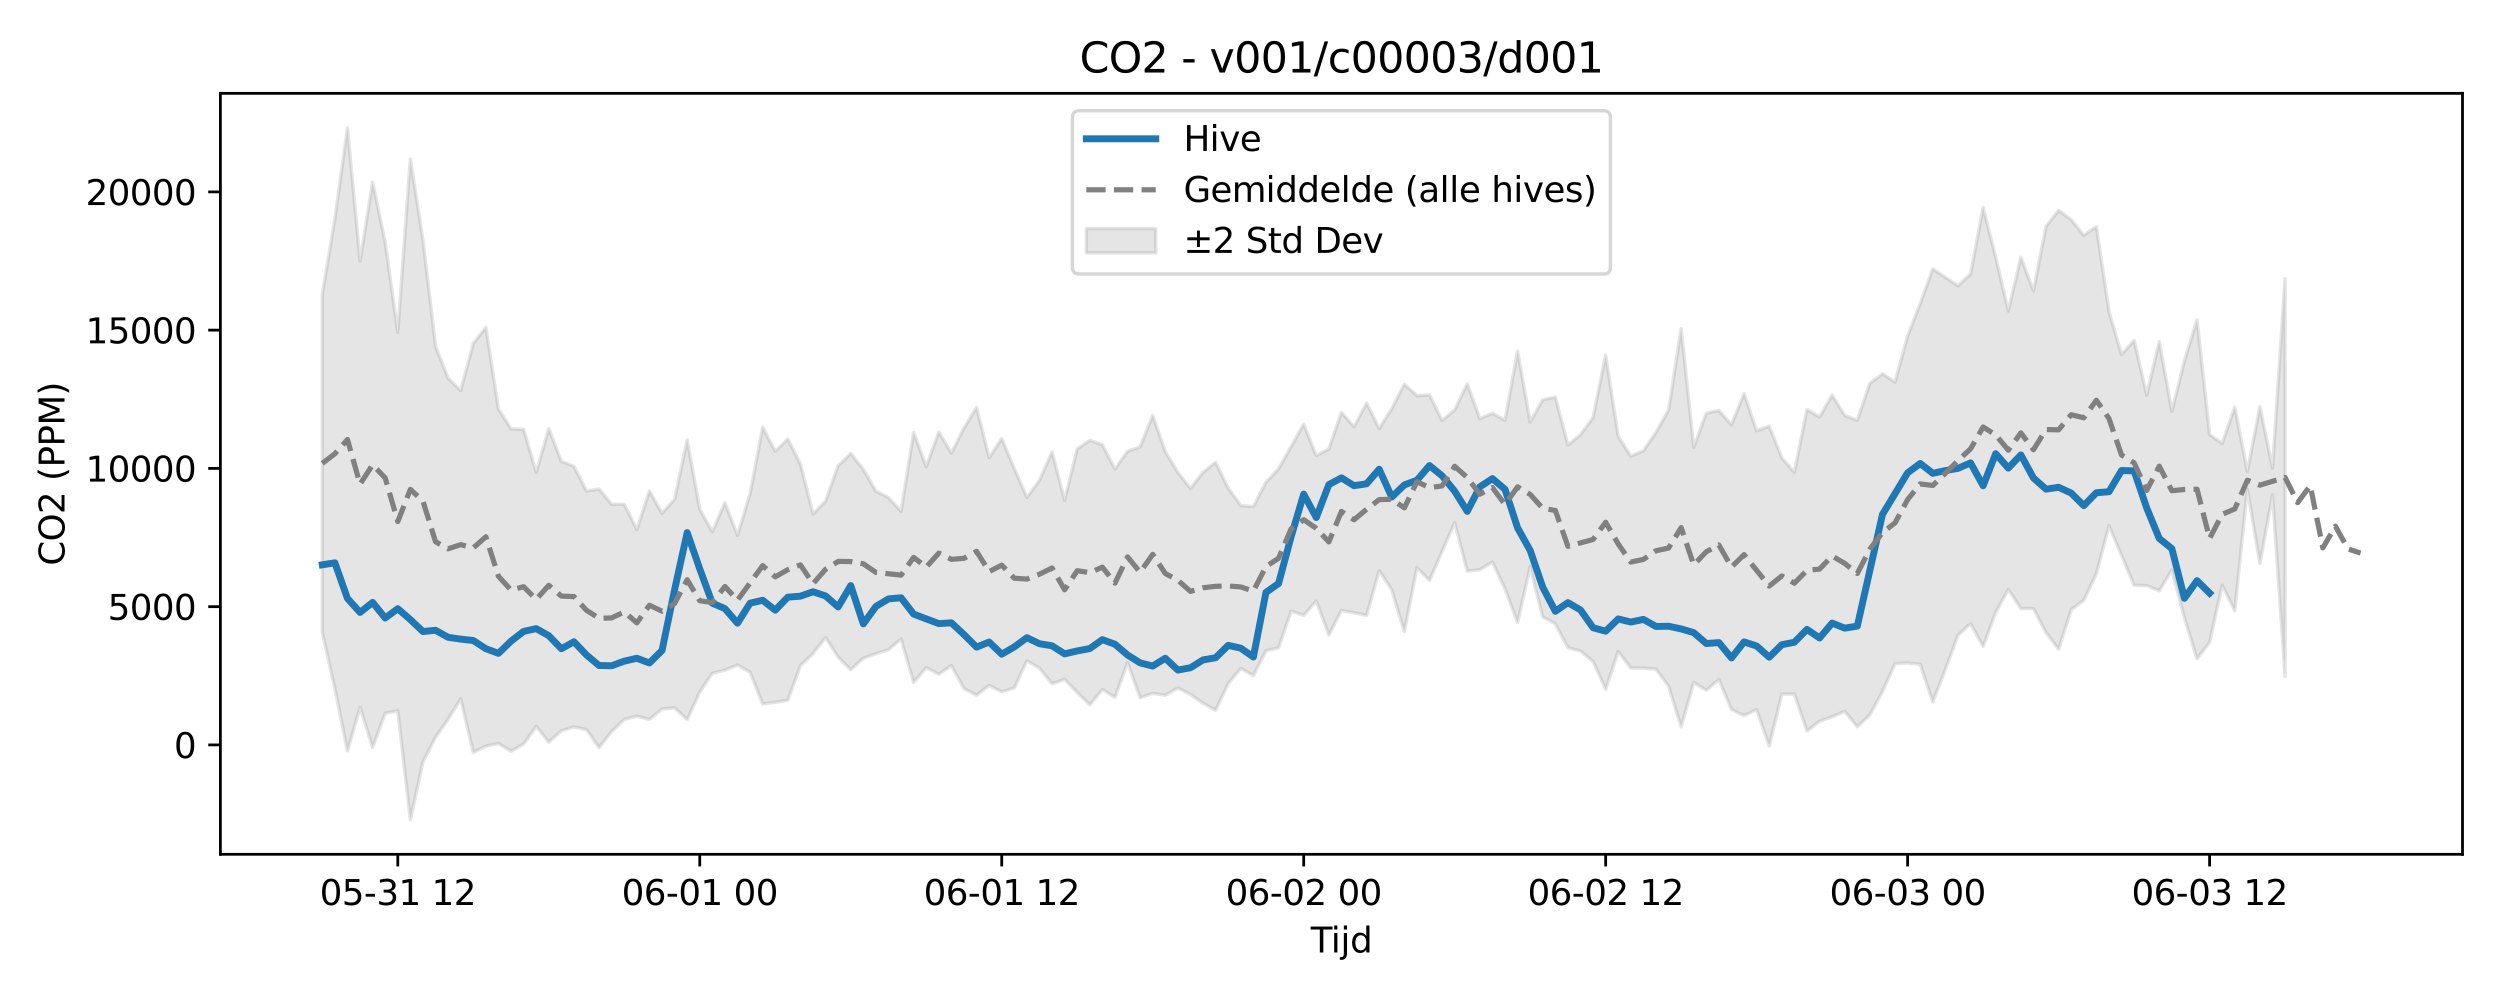 <?xml version="1.0" encoding="utf-8" standalone="no"?>
<!DOCTYPE svg PUBLIC "-//W3C//DTD SVG 1.1//EN"
  "http://www.w3.org/Graphics/SVG/1.1/DTD/svg11.dtd">
<svg xmlns:xlink="http://www.w3.org/1999/xlink" width="720pt" height="288pt" viewBox="0 0 720 288" xmlns="http://www.w3.org/2000/svg" version="1.1">
 <defs>
  <style type="text/css">*{stroke-linejoin: round; stroke-linecap: butt}</style>
 </defs>
 <g id="figure_1">
  <g id="patch_1">
   <path d="M 0 288 
L 720 288 
L 720 0 
L 0 0 
z
" style="fill: #ffffff"/>
  </g>
  <g id="axes_1">
   <g id="patch_2">
    <path d="M 63.47 246.04 
L 709.2 246.04 
L 709.2 26.88 
L 63.47 26.88 
z
" style="fill: #ffffff"/>
   </g>
   <g id="FillBetweenPolyCollection_1">
    <defs>
     <path id="mb7083ed2e9" d="M 92.821 -203.241 
L 92.821 -105.857 
L 96.445 -89.713 
L 100.069 -71.7 
L 103.692 -84.316 
L 107.316 -72.768 
L 110.939 -82.601 
L 114.563 -83.304 
L 118.187 -51.922 
L 121.81 -68.562 
L 125.434 -75.65 
L 129.058 -80.87 
L 132.681 -86.763 
L 136.305 -71.301 
L 139.928 -73.111 
L 143.552 -73.869 
L 147.176 -71.629 
L 150.799 -73.724 
L 154.423 -78.782 
L 158.047 -74.279 
L 161.67 -77.502 
L 165.294 -78.667 
L 168.917 -77.838 
L 172.541 -72.668 
L 176.165 -77.336 
L 179.788 -80.811 
L 183.412 -81.745 
L 187.036 -80.799 
L 190.659 -83.781 
L 194.283 -84.152 
L 197.906 -80.753 
L 201.53 -88.667 
L 205.154 -94.09 
L 208.777 -94.985 
L 212.401 -96.492 
L 216.025 -94.39 
L 219.648 -85.267 
L 223.272 -85.727 
L 226.895 -86.34 
L 230.519 -96.282 
L 234.143 -99.778 
L 237.766 -104.398 
L 241.39 -98.752 
L 245.014 -95.131 
L 248.637 -98.405 
L 252.261 -99.74 
L 255.884 -100.87 
L 259.508 -103.971 
L 263.132 -91.457 
L 266.755 -95.737 
L 270.379 -93.824 
L 274.003 -96.32 
L 277.626 -89.676 
L 281.25 -87.791 
L 284.873 -90.602 
L 288.497 -88.768 
L 292.121 -89.904 
L 295.744 -97.682 
L 299.368 -95.595 
L 302.992 -91.046 
L 306.615 -92.357 
L 310.239 -88.549 
L 313.862 -85.011 
L 317.486 -89.403 
L 321.11 -87.203 
L 324.733 -97.173 
L 328.357 -87.071 
L 331.981 -88.318 
L 335.604 -87.76 
L 339.228 -89.848 
L 342.851 -88.032 
L 346.475 -85.446 
L 350.099 -83.454 
L 353.722 -91.096 
L 357.346 -95.494 
L 360.97 -93.433 
L 364.593 -100.579 
L 368.217 -101.437 
L 371.84 -112.008 
L 375.464 -110.781 
L 379.088 -114.923 
L 382.711 -105.139 
L 386.335 -112.174 
L 389.959 -111.524 
L 393.582 -110.764 
L 397.206 -123.637 
L 400.83 -118.122 
L 404.453 -106.09 
L 408.077 -124.502 
L 411.7 -120.823 
L 415.324 -129.225 
L 418.948 -137.452 
L 422.571 -123.492 
L 426.195 -123.935 
L 429.819 -126.158 
L 433.442 -118.444 
L 437.066 -108.688 
L 440.689 -124.797 
L 444.313 -110.328 
L 447.937 -108.349 
L 451.56 -101.485 
L 455.184 -100.472 
L 458.808 -97.515 
L 462.431 -89.475 
L 466.055 -100.364 
L 469.678 -95.615 
L 473.302 -95.595 
L 476.926 -95.281 
L 480.549 -90.403 
L 484.173 -78.691 
L 487.797 -91.437 
L 491.42 -89.209 
L 495.044 -92.32 
L 498.667 -83.673 
L 502.291 -81.907 
L 505.915 -83.607 
L 509.538 -73.16 
L 513.162 -88.109 
L 516.786 -88.1 
L 520.409 -77.467 
L 524.033 -80.268 
L 527.656 -81.584 
L 531.28 -83.134 
L 534.904 -78.698 
L 538.527 -82.114 
L 542.151 -88.839 
L 545.775 -96.884 
L 549.398 -97.052 
L 553.022 -96.69 
L 556.645 -85.836 
L 560.269 -95.204 
L 563.893 -105.051 
L 567.516 -108.364 
L 571.14 -101.823 
L 574.764 -111.619 
L 578.387 -118.246 
L 582.011 -112.745 
L 585.634 -112.728 
L 589.258 -105.796 
L 592.882 -101.002 
L 596.505 -112.412 
L 600.129 -115.102 
L 603.753 -122.739 
L 607.376 -136.623 
L 611 -128.073 
L 614.623 -119.439 
L 618.247 -119.338 
L 621.871 -117.855 
L 625.494 -123.804 
L 629.118 -110.047 
L 632.742 -98.285 
L 636.365 -103.02 
L 639.989 -119.46 
L 643.612 -112.095 
L 647.236 -147.192 
L 650.86 -125.714 
L 654.483 -145.508 
L 658.107 -93.229 
L 658.107 -207.753 
L 658.107 -207.753 
L 654.483 -153.181 
L 650.86 -170.851 
L 647.236 -152.192 
L 643.612 -170.759 
L 639.989 -160.292 
L 636.365 -162.852 
L 632.742 -195.917 
L 629.118 -184.023 
L 625.494 -169.541 
L 621.871 -189.628 
L 618.247 -174.188 
L 614.623 -189.969 
L 611 -185.856 
L 607.376 -198.344 
L 603.753 -222.704 
L 600.129 -220.256 
L 596.505 -224.721 
L 592.882 -227.415 
L 589.258 -222.779 
L 585.634 -204.217 
L 582.011 -213.914 
L 578.387 -198.434 
L 574.764 -213.856 
L 571.14 -228.234 
L 567.516 -209.069 
L 563.893 -205.681 
L 560.269 -208.125 
L 556.645 -210.543 
L 553.022 -200.571 
L 549.398 -191.21 
L 545.775 -177.975 
L 542.151 -180.353 
L 538.527 -177.633 
L 534.904 -166.968 
L 531.28 -168.347 
L 527.656 -174.173 
L 524.033 -167.927 
L 520.409 -170.039 
L 516.786 -151.972 
L 513.162 -156.134 
L 509.538 -165.274 
L 505.915 -163.951 
L 502.291 -174.622 
L 498.667 -165.669 
L 495.044 -169.79 
L 491.42 -169.001 
L 487.797 -159.186 
L 484.173 -193.39 
L 480.549 -169.905 
L 476.926 -163.493 
L 473.302 -158.191 
L 469.678 -156.621 
L 466.055 -162.294 
L 462.431 -185.702 
L 458.808 -167.743 
L 455.184 -162.799 
L 451.56 -159.836 
L 447.937 -173.622 
L 444.313 -172.861 
L 440.689 -166.434 
L 437.066 -186.893 
L 433.442 -166.946 
L 429.819 -169.007 
L 426.195 -167.403 
L 422.571 -177.43 
L 418.948 -169.951 
L 415.324 -166.878 
L 411.7 -174.287 
L 408.077 -174.024 
L 404.453 -177.377 
L 400.83 -170.271 
L 397.206 -164.593 
L 393.582 -171.883 
L 389.959 -165.088 
L 386.335 -169.245 
L 382.711 -158.708 
L 379.088 -156.768 
L 375.464 -165.869 
L 371.84 -159.376 
L 368.217 -152.97 
L 364.593 -149.113 
L 360.97 -142.097 
L 357.346 -142.432 
L 353.722 -147.389 
L 350.099 -154.854 
L 346.475 -151.985 
L 342.851 -147.326 
L 339.228 -151.925 
L 335.604 -157.899 
L 331.981 -168.36 
L 328.357 -159.303 
L 324.733 -158.035 
L 321.11 -152.917 
L 317.486 -159.908 
L 313.862 -161.177 
L 310.239 -158.709 
L 306.615 -143.911 
L 302.992 -157.805 
L 299.368 -149.636 
L 295.744 -144.768 
L 292.121 -153.038 
L 288.497 -161.717 
L 284.873 -156.164 
L 281.25 -170.634 
L 277.626 -164.734 
L 274.003 -157.496 
L 270.379 -163.586 
L 266.755 -153.614 
L 263.132 -163.489 
L 259.508 -140.756 
L 255.884 -144.681 
L 252.261 -146.538 
L 248.637 -152.852 
L 245.014 -157.408 
L 241.39 -153.861 
L 237.766 -143.687 
L 234.143 -140.007 
L 230.519 -154.355 
L 226.895 -161.549 
L 223.272 -158.014 
L 219.648 -164.933 
L 216.025 -145.781 
L 212.401 -133.8 
L 208.777 -143.188 
L 205.154 -134.823 
L 201.53 -141.303 
L 197.906 -161.325 
L 194.283 -144.22 
L 190.659 -140.188 
L 187.036 -146.579 
L 183.412 -135.495 
L 179.788 -142.749 
L 176.165 -142.751 
L 172.541 -147.178 
L 168.917 -146.598 
L 165.294 -153.692 
L 161.67 -155.138 
L 158.047 -164.575 
L 154.423 -151.958 
L 150.799 -164.339 
L 147.176 -164.493 
L 143.552 -170.208 
L 139.928 -193.689 
L 136.305 -189.083 
L 132.681 -175.531 
L 129.058 -179.03 
L 125.434 -188.304 
L 121.81 -218.811 
L 118.187 -242.199 
L 114.563 -192.287 
L 110.939 -218.107 
L 107.316 -235.524 
L 103.692 -212.795 
L 100.069 -251.158 
L 96.445 -224.921 
L 92.821 -203.241 
z
" style="stroke: #808080; stroke-opacity: 0.2"/>
    </defs>
    <g clip-path="url(#p55db0388b9)">
     <use xlink:href="#mb7083ed2e9" x="0" y="288" style="fill: #808080; fill-opacity: 0.2; stroke: #808080; stroke-opacity: 0.2"/>
    </g>
   </g>
   <g id="matplotlib.axis_1">
    <g id="xtick_1">
     <g id="line2d_1">
      <defs>
       <path id="meef0778a36" d="M 0 0 
L 0 3.5 
" style="stroke: #000000; stroke-width: 0.8"/>
      </defs>
      <g>
       <use xlink:href="#meef0778a36" x="114.563" y="246.04" style="stroke: #000000; stroke-width: 0.8"/>
      </g>
     </g>
     <g id="text_1">
      <!-- 05-31 12 -->
      <g transform="translate(92.083 260.638) scale(0.1 -0.1)">
       <defs>
        <path id="DejaVuSans-30" d="M 2034 4250 
Q 1547 4250 1301 3770 
Q 1056 3291 1056 2328 
Q 1056 1369 1301 889 
Q 1547 409 2034 409 
Q 2525 409 2770 889 
Q 3016 1369 3016 2328 
Q 3016 3291 2770 3770 
Q 2525 4250 2034 4250 
z
M 2034 4750 
Q 2819 4750 3233 4129 
Q 3647 3509 3647 2328 
Q 3647 1150 3233 529 
Q 2819 -91 2034 -91 
Q 1250 -91 836 529 
Q 422 1150 422 2328 
Q 422 3509 836 4129 
Q 1250 4750 2034 4750 
z
" transform="scale(0.016)"/>
        <path id="DejaVuSans-35" d="M 691 4666 
L 3169 4666 
L 3169 4134 
L 1269 4134 
L 1269 2991 
Q 1406 3038 1543 3061 
Q 1681 3084 1819 3084 
Q 2600 3084 3056 2656 
Q 3513 2228 3513 1497 
Q 3513 744 3044 326 
Q 2575 -91 1722 -91 
Q 1428 -91 1123 -41 
Q 819 9 494 109 
L 494 744 
Q 775 591 1075 516 
Q 1375 441 1709 441 
Q 2250 441 2565 725 
Q 2881 1009 2881 1497 
Q 2881 1984 2565 2268 
Q 2250 2553 1709 2553 
Q 1456 2553 1204 2497 
Q 953 2441 691 2322 
L 691 4666 
z
" transform="scale(0.016)"/>
        <path id="DejaVuSans-2d" d="M 313 2009 
L 1997 2009 
L 1997 1497 
L 313 1497 
L 313 2009 
z
" transform="scale(0.016)"/>
        <path id="DejaVuSans-33" d="M 2597 2516 
Q 3050 2419 3304 2112 
Q 3559 1806 3559 1356 
Q 3559 666 3084 287 
Q 2609 -91 1734 -91 
Q 1441 -91 1130 -33 
Q 819 25 488 141 
L 488 750 
Q 750 597 1062 519 
Q 1375 441 1716 441 
Q 2309 441 2620 675 
Q 2931 909 2931 1356 
Q 2931 1769 2642 2001 
Q 2353 2234 1838 2234 
L 1294 2234 
L 1294 2753 
L 1863 2753 
Q 2328 2753 2575 2939 
Q 2822 3125 2822 3475 
Q 2822 3834 2567 4026 
Q 2313 4219 1838 4219 
Q 1578 4219 1281 4162 
Q 984 4106 628 3988 
L 628 4550 
Q 988 4650 1302 4700 
Q 1616 4750 1894 4750 
Q 2613 4750 3031 4423 
Q 3450 4097 3450 3541 
Q 3450 3153 3228 2886 
Q 3006 2619 2597 2516 
z
" transform="scale(0.016)"/>
        <path id="DejaVuSans-31" d="M 794 531 
L 1825 531 
L 1825 4091 
L 703 3866 
L 703 4441 
L 1819 4666 
L 2450 4666 
L 2450 531 
L 3481 531 
L 3481 0 
L 794 0 
L 794 531 
z
" transform="scale(0.016)"/>
        <path id="DejaVuSans-20" transform="scale(0.016)"/>
        <path id="DejaVuSans-32" d="M 1228 531 
L 3431 531 
L 3431 0 
L 469 0 
L 469 531 
Q 828 903 1448 1529 
Q 2069 2156 2228 2338 
Q 2531 2678 2651 2914 
Q 2772 3150 2772 3378 
Q 2772 3750 2511 3984 
Q 2250 4219 1831 4219 
Q 1534 4219 1204 4116 
Q 875 4013 500 3803 
L 500 4441 
Q 881 4594 1212 4672 
Q 1544 4750 1819 4750 
Q 2544 4750 2975 4387 
Q 3406 4025 3406 3419 
Q 3406 3131 3298 2873 
Q 3191 2616 2906 2266 
Q 2828 2175 2409 1742 
Q 1991 1309 1228 531 
z
" transform="scale(0.016)"/>
       </defs>
       <use xlink:href="#DejaVuSans-30"/>
       <use xlink:href="#DejaVuSans-35" transform="translate(63.623 0)"/>
       <use xlink:href="#DejaVuSans-2d" transform="translate(127.246 0)"/>
       <use xlink:href="#DejaVuSans-33" transform="translate(163.33 0)"/>
       <use xlink:href="#DejaVuSans-31" transform="translate(226.953 0)"/>
       <use xlink:href="#DejaVuSans-20" transform="translate(290.576 0)"/>
       <use xlink:href="#DejaVuSans-31" transform="translate(322.363 0)"/>
       <use xlink:href="#DejaVuSans-32" transform="translate(385.986 0)"/>
      </g>
     </g>
    </g>
    <g id="xtick_2">
     <g id="line2d_2">
      <g>
       <use xlink:href="#meef0778a36" x="201.53" y="246.04" style="stroke: #000000; stroke-width: 0.8"/>
      </g>
     </g>
     <g id="text_2">
      <!-- 06-01 00 -->
      <g transform="translate(179.05 260.638) scale(0.1 -0.1)">
       <defs>
        <path id="DejaVuSans-36" d="M 2113 2584 
Q 1688 2584 1439 2293 
Q 1191 2003 1191 1497 
Q 1191 994 1439 701 
Q 1688 409 2113 409 
Q 2538 409 2786 701 
Q 3034 994 3034 1497 
Q 3034 2003 2786 2293 
Q 2538 2584 2113 2584 
z
M 3366 4563 
L 3366 3988 
Q 3128 4100 2886 4159 
Q 2644 4219 2406 4219 
Q 1781 4219 1451 3797 
Q 1122 3375 1075 2522 
Q 1259 2794 1537 2939 
Q 1816 3084 2150 3084 
Q 2853 3084 3261 2657 
Q 3669 2231 3669 1497 
Q 3669 778 3244 343 
Q 2819 -91 2113 -91 
Q 1303 -91 875 529 
Q 447 1150 447 2328 
Q 447 3434 972 4092 
Q 1497 4750 2381 4750 
Q 2619 4750 2861 4703 
Q 3103 4656 3366 4563 
z
" transform="scale(0.016)"/>
       </defs>
       <use xlink:href="#DejaVuSans-30"/>
       <use xlink:href="#DejaVuSans-36" transform="translate(63.623 0)"/>
       <use xlink:href="#DejaVuSans-2d" transform="translate(127.246 0)"/>
       <use xlink:href="#DejaVuSans-30" transform="translate(163.33 0)"/>
       <use xlink:href="#DejaVuSans-31" transform="translate(226.953 0)"/>
       <use xlink:href="#DejaVuSans-20" transform="translate(290.576 0)"/>
       <use xlink:href="#DejaVuSans-30" transform="translate(322.363 0)"/>
       <use xlink:href="#DejaVuSans-30" transform="translate(385.986 0)"/>
      </g>
     </g>
    </g>
    <g id="xtick_3">
     <g id="line2d_3">
      <g>
       <use xlink:href="#meef0778a36" x="288.497" y="246.04" style="stroke: #000000; stroke-width: 0.8"/>
      </g>
     </g>
     <g id="text_3">
      <!-- 06-01 12 -->
      <g transform="translate(266.017 260.638) scale(0.1 -0.1)">
       <use xlink:href="#DejaVuSans-30"/>
       <use xlink:href="#DejaVuSans-36" transform="translate(63.623 0)"/>
       <use xlink:href="#DejaVuSans-2d" transform="translate(127.246 0)"/>
       <use xlink:href="#DejaVuSans-30" transform="translate(163.33 0)"/>
       <use xlink:href="#DejaVuSans-31" transform="translate(226.953 0)"/>
       <use xlink:href="#DejaVuSans-20" transform="translate(290.576 0)"/>
       <use xlink:href="#DejaVuSans-31" transform="translate(322.363 0)"/>
       <use xlink:href="#DejaVuSans-32" transform="translate(385.986 0)"/>
      </g>
     </g>
    </g>
    <g id="xtick_4">
     <g id="line2d_4">
      <g>
       <use xlink:href="#meef0778a36" x="375.464" y="246.04" style="stroke: #000000; stroke-width: 0.8"/>
      </g>
     </g>
     <g id="text_4">
      <!-- 06-02 00 -->
      <g transform="translate(352.984 260.638) scale(0.1 -0.1)">
       <use xlink:href="#DejaVuSans-30"/>
       <use xlink:href="#DejaVuSans-36" transform="translate(63.623 0)"/>
       <use xlink:href="#DejaVuSans-2d" transform="translate(127.246 0)"/>
       <use xlink:href="#DejaVuSans-30" transform="translate(163.33 0)"/>
       <use xlink:href="#DejaVuSans-32" transform="translate(226.953 0)"/>
       <use xlink:href="#DejaVuSans-20" transform="translate(290.576 0)"/>
       <use xlink:href="#DejaVuSans-30" transform="translate(322.363 0)"/>
       <use xlink:href="#DejaVuSans-30" transform="translate(385.986 0)"/>
      </g>
     </g>
    </g>
    <g id="xtick_5">
     <g id="line2d_5">
      <g>
       <use xlink:href="#meef0778a36" x="462.431" y="246.04" style="stroke: #000000; stroke-width: 0.8"/>
      </g>
     </g>
     <g id="text_5">
      <!-- 06-02 12 -->
      <g transform="translate(439.951 260.638) scale(0.1 -0.1)">
       <use xlink:href="#DejaVuSans-30"/>
       <use xlink:href="#DejaVuSans-36" transform="translate(63.623 0)"/>
       <use xlink:href="#DejaVuSans-2d" transform="translate(127.246 0)"/>
       <use xlink:href="#DejaVuSans-30" transform="translate(163.33 0)"/>
       <use xlink:href="#DejaVuSans-32" transform="translate(226.953 0)"/>
       <use xlink:href="#DejaVuSans-20" transform="translate(290.576 0)"/>
       <use xlink:href="#DejaVuSans-31" transform="translate(322.363 0)"/>
       <use xlink:href="#DejaVuSans-32" transform="translate(385.986 0)"/>
      </g>
     </g>
    </g>
    <g id="xtick_6">
     <g id="line2d_6">
      <g>
       <use xlink:href="#meef0778a36" x="549.398" y="246.04" style="stroke: #000000; stroke-width: 0.8"/>
      </g>
     </g>
     <g id="text_6">
      <!-- 06-03 00 -->
      <g transform="translate(526.918 260.638) scale(0.1 -0.1)">
       <use xlink:href="#DejaVuSans-30"/>
       <use xlink:href="#DejaVuSans-36" transform="translate(63.623 0)"/>
       <use xlink:href="#DejaVuSans-2d" transform="translate(127.246 0)"/>
       <use xlink:href="#DejaVuSans-30" transform="translate(163.33 0)"/>
       <use xlink:href="#DejaVuSans-33" transform="translate(226.953 0)"/>
       <use xlink:href="#DejaVuSans-20" transform="translate(290.576 0)"/>
       <use xlink:href="#DejaVuSans-30" transform="translate(322.363 0)"/>
       <use xlink:href="#DejaVuSans-30" transform="translate(385.986 0)"/>
      </g>
     </g>
    </g>
    <g id="xtick_7">
     <g id="line2d_7">
      <g>
       <use xlink:href="#meef0778a36" x="636.365" y="246.04" style="stroke: #000000; stroke-width: 0.8"/>
      </g>
     </g>
     <g id="text_7">
      <!-- 06-03 12 -->
      <g transform="translate(613.885 260.638) scale(0.1 -0.1)">
       <use xlink:href="#DejaVuSans-30"/>
       <use xlink:href="#DejaVuSans-36" transform="translate(63.623 0)"/>
       <use xlink:href="#DejaVuSans-2d" transform="translate(127.246 0)"/>
       <use xlink:href="#DejaVuSans-30" transform="translate(163.33 0)"/>
       <use xlink:href="#DejaVuSans-33" transform="translate(226.953 0)"/>
       <use xlink:href="#DejaVuSans-20" transform="translate(290.576 0)"/>
       <use xlink:href="#DejaVuSans-31" transform="translate(322.363 0)"/>
       <use xlink:href="#DejaVuSans-32" transform="translate(385.986 0)"/>
      </g>
     </g>
    </g>
    <g id="text_8">
     <!-- Tijd -->
     <g transform="translate(377.485 274.317) scale(0.1 -0.1)">
      <defs>
       <path id="DejaVuSans-54" d="M -19 4666 
L 3928 4666 
L 3928 4134 
L 2272 4134 
L 2272 0 
L 1638 0 
L 1638 4134 
L -19 4134 
L -19 4666 
z
" transform="scale(0.016)"/>
       <path id="DejaVuSans-69" d="M 603 3500 
L 1178 3500 
L 1178 0 
L 603 0 
L 603 3500 
z
M 603 4863 
L 1178 4863 
L 1178 4134 
L 603 4134 
L 603 4863 
z
" transform="scale(0.016)"/>
       <path id="DejaVuSans-6a" d="M 603 3500 
L 1178 3500 
L 1178 -63 
Q 1178 -731 923 -1031 
Q 669 -1331 103 -1331 
L -116 -1331 
L -116 -844 
L 38 -844 
Q 366 -844 484 -692 
Q 603 -541 603 -63 
L 603 3500 
z
M 603 4863 
L 1178 4863 
L 1178 4134 
L 603 4134 
L 603 4863 
z
" transform="scale(0.016)"/>
       <path id="DejaVuSans-64" d="M 2906 2969 
L 2906 4863 
L 3481 4863 
L 3481 0 
L 2906 0 
L 2906 525 
Q 2725 213 2448 61 
Q 2172 -91 1784 -91 
Q 1150 -91 751 415 
Q 353 922 353 1747 
Q 353 2572 751 3078 
Q 1150 3584 1784 3584 
Q 2172 3584 2448 3432 
Q 2725 3281 2906 2969 
z
M 947 1747 
Q 947 1113 1208 752 
Q 1469 391 1925 391 
Q 2381 391 2643 752 
Q 2906 1113 2906 1747 
Q 2906 2381 2643 2742 
Q 2381 3103 1925 3103 
Q 1469 3103 1208 2742 
Q 947 2381 947 1747 
z
" transform="scale(0.016)"/>
      </defs>
      <use xlink:href="#DejaVuSans-54"/>
      <use xlink:href="#DejaVuSans-69" transform="translate(57.959 0)"/>
      <use xlink:href="#DejaVuSans-6a" transform="translate(85.742 0)"/>
      <use xlink:href="#DejaVuSans-64" transform="translate(113.525 0)"/>
     </g>
    </g>
   </g>
   <g id="matplotlib.axis_2">
    <g id="ytick_1">
     <g id="line2d_8">
      <defs>
       <path id="m8896fd4a79" d="M 0 0 
L -3.5 0 
" style="stroke: #000000; stroke-width: 0.8"/>
      </defs>
      <g>
       <use xlink:href="#m8896fd4a79" x="63.47" y="214.532" style="stroke: #000000; stroke-width: 0.8"/>
      </g>
     </g>
     <g id="text_9">
      <!-- 0 -->
      <g transform="translate(50.108 218.331) scale(0.1 -0.1)">
       <use xlink:href="#DejaVuSans-30"/>
      </g>
     </g>
    </g>
    <g id="ytick_2">
     <g id="line2d_9">
      <g>
       <use xlink:href="#m8896fd4a79" x="63.47" y="174.716" style="stroke: #000000; stroke-width: 0.8"/>
      </g>
     </g>
     <g id="text_10">
      <!-- 5000 -->
      <g transform="translate(31.02 178.515) scale(0.1 -0.1)">
       <use xlink:href="#DejaVuSans-35"/>
       <use xlink:href="#DejaVuSans-30" transform="translate(63.623 0)"/>
       <use xlink:href="#DejaVuSans-30" transform="translate(127.246 0)"/>
       <use xlink:href="#DejaVuSans-30" transform="translate(190.869 0)"/>
      </g>
     </g>
    </g>
    <g id="ytick_3">
     <g id="line2d_10">
      <g>
       <use xlink:href="#m8896fd4a79" x="63.47" y="134.9" style="stroke: #000000; stroke-width: 0.8"/>
      </g>
     </g>
     <g id="text_11">
      <!-- 10000 -->
      <g transform="translate(24.657 138.699) scale(0.1 -0.1)">
       <use xlink:href="#DejaVuSans-31"/>
       <use xlink:href="#DejaVuSans-30" transform="translate(63.623 0)"/>
       <use xlink:href="#DejaVuSans-30" transform="translate(127.246 0)"/>
       <use xlink:href="#DejaVuSans-30" transform="translate(190.869 0)"/>
       <use xlink:href="#DejaVuSans-30" transform="translate(254.492 0)"/>
      </g>
     </g>
    </g>
    <g id="ytick_4">
     <g id="line2d_11">
      <g>
       <use xlink:href="#m8896fd4a79" x="63.47" y="95.084" style="stroke: #000000; stroke-width: 0.8"/>
      </g>
     </g>
     <g id="text_12">
      <!-- 15000 -->
      <g transform="translate(24.657 98.883) scale(0.1 -0.1)">
       <use xlink:href="#DejaVuSans-31"/>
       <use xlink:href="#DejaVuSans-35" transform="translate(63.623 0)"/>
       <use xlink:href="#DejaVuSans-30" transform="translate(127.246 0)"/>
       <use xlink:href="#DejaVuSans-30" transform="translate(190.869 0)"/>
       <use xlink:href="#DejaVuSans-30" transform="translate(254.492 0)"/>
      </g>
     </g>
    </g>
    <g id="ytick_5">
     <g id="line2d_12">
      <g>
       <use xlink:href="#m8896fd4a79" x="63.47" y="55.268" style="stroke: #000000; stroke-width: 0.8"/>
      </g>
     </g>
     <g id="text_13">
      <!-- 20000 -->
      <g transform="translate(24.657 59.067) scale(0.1 -0.1)">
       <use xlink:href="#DejaVuSans-32"/>
       <use xlink:href="#DejaVuSans-30" transform="translate(63.623 0)"/>
       <use xlink:href="#DejaVuSans-30" transform="translate(127.246 0)"/>
       <use xlink:href="#DejaVuSans-30" transform="translate(190.869 0)"/>
       <use xlink:href="#DejaVuSans-30" transform="translate(254.492 0)"/>
      </g>
     </g>
    </g>
    <g id="text_14">
     <!-- CO2 (PPM) -->
     <g transform="translate(18.578 162.903) rotate(-90) scale(0.1 -0.1)">
      <defs>
       <path id="DejaVuSans-43" d="M 4122 4306 
L 4122 3641 
Q 3803 3938 3442 4084 
Q 3081 4231 2675 4231 
Q 1875 4231 1450 3742 
Q 1025 3253 1025 2328 
Q 1025 1406 1450 917 
Q 1875 428 2675 428 
Q 3081 428 3442 575 
Q 3803 722 4122 1019 
L 4122 359 
Q 3791 134 3420 21 
Q 3050 -91 2638 -91 
Q 1578 -91 968 557 
Q 359 1206 359 2328 
Q 359 3453 968 4101 
Q 1578 4750 2638 4750 
Q 3056 4750 3426 4639 
Q 3797 4528 4122 4306 
z
" transform="scale(0.016)"/>
       <path id="DejaVuSans-4f" d="M 2522 4238 
Q 1834 4238 1429 3725 
Q 1025 3213 1025 2328 
Q 1025 1447 1429 934 
Q 1834 422 2522 422 
Q 3209 422 3611 934 
Q 4013 1447 4013 2328 
Q 4013 3213 3611 3725 
Q 3209 4238 2522 4238 
z
M 2522 4750 
Q 3503 4750 4090 4092 
Q 4678 3434 4678 2328 
Q 4678 1225 4090 567 
Q 3503 -91 2522 -91 
Q 1538 -91 948 565 
Q 359 1222 359 2328 
Q 359 3434 948 4092 
Q 1538 4750 2522 4750 
z
" transform="scale(0.016)"/>
       <path id="DejaVuSans-28" d="M 1984 4856 
Q 1566 4138 1362 3434 
Q 1159 2731 1159 2009 
Q 1159 1288 1364 580 
Q 1569 -128 1984 -844 
L 1484 -844 
Q 1016 -109 783 600 
Q 550 1309 550 2009 
Q 550 2706 781 3412 
Q 1013 4119 1484 4856 
L 1984 4856 
z
" transform="scale(0.016)"/>
       <path id="DejaVuSans-50" d="M 1259 4147 
L 1259 2394 
L 2053 2394 
Q 2494 2394 2734 2622 
Q 2975 2850 2975 3272 
Q 2975 3691 2734 3919 
Q 2494 4147 2053 4147 
L 1259 4147 
z
M 628 4666 
L 2053 4666 
Q 2838 4666 3239 4311 
Q 3641 3956 3641 3272 
Q 3641 2581 3239 2228 
Q 2838 1875 2053 1875 
L 1259 1875 
L 1259 0 
L 628 0 
L 628 4666 
z
" transform="scale(0.016)"/>
       <path id="DejaVuSans-4d" d="M 628 4666 
L 1569 4666 
L 2759 1491 
L 3956 4666 
L 4897 4666 
L 4897 0 
L 4281 0 
L 4281 4097 
L 3078 897 
L 2444 897 
L 1241 4097 
L 1241 0 
L 628 0 
L 628 4666 
z
" transform="scale(0.016)"/>
       <path id="DejaVuSans-29" d="M 513 4856 
L 1013 4856 
Q 1481 4119 1714 3412 
Q 1947 2706 1947 2009 
Q 1947 1309 1714 600 
Q 1481 -109 1013 -844 
L 513 -844 
Q 928 -128 1133 580 
Q 1338 1288 1338 2009 
Q 1338 2731 1133 3434 
Q 928 4138 513 4856 
z
" transform="scale(0.016)"/>
      </defs>
      <use xlink:href="#DejaVuSans-43"/>
      <use xlink:href="#DejaVuSans-4f" transform="translate(69.824 0)"/>
      <use xlink:href="#DejaVuSans-32" transform="translate(148.535 0)"/>
      <use xlink:href="#DejaVuSans-20" transform="translate(212.158 0)"/>
      <use xlink:href="#DejaVuSans-28" transform="translate(243.945 0)"/>
      <use xlink:href="#DejaVuSans-50" transform="translate(282.959 0)"/>
      <use xlink:href="#DejaVuSans-50" transform="translate(343.262 0)"/>
      <use xlink:href="#DejaVuSans-4d" transform="translate(403.564 0)"/>
      <use xlink:href="#DejaVuSans-29" transform="translate(489.844 0)"/>
     </g>
    </g>
   </g>
   <g id="line2d_13">
    <path d="M 92.821 162.671 
L 96.445 162.089 
L 100.069 172.348 
L 103.692 176.375 
L 107.316 173.495 
L 110.939 177.991 
L 114.563 175.305 
L 118.187 178.45 
L 121.81 181.88 
L 125.434 181.524 
L 129.058 183.539 
L 132.681 184.067 
L 136.305 184.473 
L 139.928 186.817 
L 143.552 188.163 
L 147.176 184.648 
L 150.799 181.843 
L 154.423 181.044 
L 158.047 183.08 
L 161.67 186.828 
L 165.294 184.832 
L 168.917 188.641 
L 172.541 191.672 
L 176.165 191.736 
L 179.788 190.411 
L 183.412 189.579 
L 187.036 190.931 
L 190.659 187.34 
L 194.283 169.853 
L 197.906 153.393 
L 201.53 163.843 
L 205.154 173.72 
L 208.777 175.281 
L 212.401 179.475 
L 216.025 173.715 
L 219.648 172.879 
L 223.272 175.727 
L 226.895 171.979 
L 230.519 171.7 
L 234.143 170.424 
L 237.766 171.637 
L 241.39 174.803 
L 245.014 168.656 
L 248.637 179.679 
L 252.261 174.657 
L 255.884 172.475 
L 259.508 172.157 
L 263.132 176.871 
L 270.379 179.597 
L 274.003 179.372 
L 277.626 182.759 
L 281.25 186.374 
L 284.873 184.909 
L 288.497 188.404 
L 292.121 186.313 
L 295.744 183.642 
L 299.368 185.394 
L 302.992 185.992 
L 306.615 188.314 
L 310.239 187.47 
L 313.862 186.784 
L 317.486 184.221 
L 321.11 185.542 
L 324.733 188.633 
L 328.357 190.91 
L 331.981 191.818 
L 335.604 189.575 
L 339.228 192.978 
L 342.851 192.318 
L 346.475 190.055 
L 350.099 189.424 
L 353.722 185.861 
L 357.346 186.674 
L 360.97 189.219 
L 364.593 170.612 
L 368.217 168.064 
L 371.84 154.582 
L 375.464 142.311 
L 379.088 149.045 
L 382.711 139.569 
L 386.335 137.623 
L 389.959 139.879 
L 393.582 139.33 
L 397.206 135.139 
L 400.83 143.15 
L 404.453 139.659 
L 408.077 138.316 
L 411.7 134.082 
L 415.324 137.037 
L 418.948 141.467 
L 422.571 147.272 
L 426.195 140.217 
L 429.819 137.833 
L 433.442 140.925 
L 437.066 152.023 
L 440.689 158.532 
L 444.313 169.134 
L 447.937 176.051 
L 451.56 173.564 
L 455.184 175.666 
L 458.808 180.789 
L 462.431 181.787 
L 466.055 178.254 
L 469.678 179.146 
L 473.302 178.387 
L 476.926 180.417 
L 480.549 180.362 
L 484.173 181.121 
L 487.797 182.198 
L 491.42 185.341 
L 495.044 185.065 
L 498.667 189.487 
L 502.291 184.871 
L 505.915 186.05 
L 509.538 189.267 
L 513.162 185.673 
L 516.786 184.964 
L 520.409 181.269 
L 524.033 183.733 
L 527.656 179.451 
L 531.28 180.906 
L 534.904 180.316 
L 542.151 148.148 
L 549.398 136.169 
L 553.022 133.48 
L 556.645 136.312 
L 560.269 135.534 
L 563.893 134.892 
L 567.516 133.315 
L 571.14 139.887 
L 574.764 130.671 
L 578.387 134.812 
L 582.011 131.019 
L 585.634 137.663 
L 589.258 140.872 
L 592.882 140.339 
L 596.505 142.011 
L 600.129 145.616 
L 603.753 141.91 
L 607.376 141.618 
L 611 135.513 
L 614.623 135.606 
L 618.247 146.271 
L 621.871 155.094 
L 625.494 158.012 
L 629.118 172.3 
L 632.742 167.236 
L 636.365 170.811 
L 636.365 170.811 
" clip-path="url(#p55db0388b9)" style="fill: none; stroke: #1f77b4; stroke-width: 2; stroke-linecap: square"/>
   </g>
   <g id="line2d_14">
    <path d="M 92.821 133.451 
L 96.445 130.683 
L 100.069 126.571 
L 103.692 139.445 
L 107.316 133.854 
L 110.939 137.646 
L 114.563 150.205 
L 118.187 140.94 
L 121.81 144.313 
L 125.434 156.023 
L 129.058 158.05 
L 132.681 156.853 
L 136.305 157.808 
L 139.928 154.6 
L 143.552 165.962 
L 147.176 169.939 
L 150.799 168.968 
L 154.423 172.63 
L 158.047 168.573 
L 161.67 171.68 
L 165.294 171.82 
L 168.917 175.782 
L 172.541 178.077 
L 176.165 177.956 
L 179.788 176.22 
L 183.412 179.38 
L 187.036 174.311 
L 190.659 176.016 
L 194.283 173.814 
L 197.906 166.961 
L 201.53 173.015 
L 205.154 173.543 
L 208.777 168.914 
L 212.401 172.854 
L 219.648 162.9 
L 223.272 166.13 
L 226.895 164.055 
L 230.519 162.682 
L 234.143 168.107 
L 237.766 163.957 
L 241.39 161.693 
L 245.014 161.731 
L 248.637 162.371 
L 252.261 164.861 
L 259.508 165.636 
L 263.132 160.527 
L 266.755 163.325 
L 270.379 159.295 
L 274.003 161.092 
L 277.626 160.795 
L 281.25 158.787 
L 284.873 164.617 
L 288.497 162.757 
L 292.121 166.529 
L 295.744 166.775 
L 299.368 165.385 
L 302.992 163.575 
L 306.615 169.866 
L 310.239 164.371 
L 313.862 164.906 
L 317.486 163.344 
L 321.11 167.94 
L 324.733 160.396 
L 328.357 164.813 
L 331.981 159.661 
L 335.604 165.17 
L 339.228 167.113 
L 342.851 170.321 
L 346.475 169.285 
L 350.099 168.846 
L 353.722 168.758 
L 357.346 169.037 
L 360.97 170.235 
L 364.593 163.154 
L 368.217 160.796 
L 371.84 152.308 
L 375.464 149.675 
L 379.088 152.155 
L 382.711 156.077 
L 386.335 147.291 
L 389.959 149.694 
L 393.582 146.676 
L 397.206 143.885 
L 400.83 143.804 
L 404.453 146.267 
L 408.077 138.737 
L 411.7 140.445 
L 415.324 139.948 
L 418.948 134.299 
L 422.571 137.539 
L 426.195 142.331 
L 429.819 140.417 
L 433.442 145.305 
L 437.066 140.21 
L 440.689 142.385 
L 444.313 146.406 
L 447.937 147.014 
L 451.56 157.339 
L 458.808 155.371 
L 462.431 150.412 
L 466.055 156.671 
L 469.678 161.882 
L 473.302 161.107 
L 476.926 158.613 
L 480.549 157.846 
L 484.173 151.96 
L 487.797 162.688 
L 491.42 158.895 
L 495.044 156.945 
L 498.667 163.329 
L 502.291 159.736 
L 509.538 168.783 
L 513.162 165.878 
L 516.786 167.964 
L 520.409 164.247 
L 524.033 163.902 
L 527.656 160.122 
L 531.28 162.259 
L 534.904 165.167 
L 538.527 158.127 
L 542.151 153.404 
L 545.775 150.571 
L 549.398 143.869 
L 553.022 139.37 
L 556.645 139.81 
L 560.269 136.335 
L 563.893 132.634 
L 567.516 129.284 
L 571.14 122.972 
L 574.764 125.262 
L 578.387 129.66 
L 582.011 124.671 
L 585.634 129.528 
L 589.258 123.712 
L 592.882 123.791 
L 596.505 119.433 
L 600.129 120.321 
L 603.753 115.278 
L 607.376 120.517 
L 611 131.036 
L 614.623 133.296 
L 618.247 141.237 
L 621.871 134.258 
L 625.494 141.327 
L 629.118 140.965 
L 632.742 140.899 
L 636.365 155.064 
L 639.989 148.124 
L 643.612 146.573 
L 647.236 138.308 
L 650.86 139.718 
L 658.107 137.509 
L 661.731 144.75 
L 665.354 139.834 
L 668.978 157.794 
L 672.601 151.547 
L 676.225 158.099 
L 679.849 159.288 
L 679.849 159.288 
" clip-path="url(#p55db0388b9)" style="fill: none; stroke-dasharray: 5.55,2.4; stroke-dashoffset: 0; stroke: #808080; stroke-width: 1.5"/>
   </g>
   <g id="patch_3">
    <path d="M 63.47 246.04 
L 63.47 26.88 
" style="fill: none; stroke: #000000; stroke-width: 0.8; stroke-linejoin: miter; stroke-linecap: square"/>
   </g>
   <g id="patch_4">
    <path d="M 709.2 246.04 
L 709.2 26.88 
" style="fill: none; stroke: #000000; stroke-width: 0.8; stroke-linejoin: miter; stroke-linecap: square"/>
   </g>
   <g id="patch_5">
    <path d="M 63.47 246.04 
L 709.2 246.04 
" style="fill: none; stroke: #000000; stroke-width: 0.8; stroke-linejoin: miter; stroke-linecap: square"/>
   </g>
   <g id="patch_6">
    <path d="M 63.47 26.88 
L 709.2 26.88 
" style="fill: none; stroke: #000000; stroke-width: 0.8; stroke-linejoin: miter; stroke-linecap: square"/>
   </g>
   <g id="text_15">
    <!-- CO2 - v001/c00003/d001 -->
    <g transform="translate(310.932 20.88) scale(0.12 -0.12)">
     <defs>
      <path id="DejaVuSans-76" d="M 191 3500 
L 800 3500 
L 1894 563 
L 2988 3500 
L 3597 3500 
L 2284 0 
L 1503 0 
L 191 3500 
z
" transform="scale(0.016)"/>
      <path id="DejaVuSans-2f" d="M 1625 4666 
L 2156 4666 
L 531 -594 
L 0 -594 
L 1625 4666 
z
" transform="scale(0.016)"/>
      <path id="DejaVuSans-63" d="M 3122 3366 
L 3122 2828 
Q 2878 2963 2633 3030 
Q 2388 3097 2138 3097 
Q 1578 3097 1268 2742 
Q 959 2388 959 1747 
Q 959 1106 1268 751 
Q 1578 397 2138 397 
Q 2388 397 2633 464 
Q 2878 531 3122 666 
L 3122 134 
Q 2881 22 2623 -34 
Q 2366 -91 2075 -91 
Q 1284 -91 818 406 
Q 353 903 353 1747 
Q 353 2603 823 3093 
Q 1294 3584 2113 3584 
Q 2378 3584 2631 3529 
Q 2884 3475 3122 3366 
z
" transform="scale(0.016)"/>
     </defs>
     <use xlink:href="#DejaVuSans-43"/>
     <use xlink:href="#DejaVuSans-4f" transform="translate(69.824 0)"/>
     <use xlink:href="#DejaVuSans-32" transform="translate(148.535 0)"/>
     <use xlink:href="#DejaVuSans-20" transform="translate(212.158 0)"/>
     <use xlink:href="#DejaVuSans-2d" transform="translate(243.945 0)"/>
     <use xlink:href="#DejaVuSans-20" transform="translate(280.029 0)"/>
     <use xlink:href="#DejaVuSans-76" transform="translate(311.816 0)"/>
     <use xlink:href="#DejaVuSans-30" transform="translate(370.996 0)"/>
     <use xlink:href="#DejaVuSans-30" transform="translate(434.619 0)"/>
     <use xlink:href="#DejaVuSans-31" transform="translate(498.242 0)"/>
     <use xlink:href="#DejaVuSans-2f" transform="translate(561.865 0)"/>
     <use xlink:href="#DejaVuSans-63" transform="translate(595.557 0)"/>
     <use xlink:href="#DejaVuSans-30" transform="translate(650.537 0)"/>
     <use xlink:href="#DejaVuSans-30" transform="translate(714.16 0)"/>
     <use xlink:href="#DejaVuSans-30" transform="translate(777.783 0)"/>
     <use xlink:href="#DejaVuSans-30" transform="translate(841.406 0)"/>
     <use xlink:href="#DejaVuSans-33" transform="translate(905.029 0)"/>
     <use xlink:href="#DejaVuSans-2f" transform="translate(968.652 0)"/>
     <use xlink:href="#DejaVuSans-64" transform="translate(1002.344 0)"/>
     <use xlink:href="#DejaVuSans-30" transform="translate(1065.82 0)"/>
     <use xlink:href="#DejaVuSans-30" transform="translate(1129.443 0)"/>
     <use xlink:href="#DejaVuSans-31" transform="translate(1193.066 0)"/>
    </g>
   </g>
   <g id="legend_1">
    <g id="patch_7">
     <path d="M 310.863 78.914 
L 461.807 78.914 
Q 463.807 78.914 463.807 76.914 
L 463.807 33.88 
Q 463.807 31.88 461.807 31.88 
L 310.863 31.88 
Q 308.863 31.88 308.863 33.88 
L 308.863 76.914 
Q 308.863 78.914 310.863 78.914 
z
" style="fill: #ffffff; opacity: 0.8; stroke: #cccccc; stroke-linejoin: miter"/>
    </g>
    <g id="line2d_15">
     <path d="M 312.863 39.978 
L 322.863 39.978 
L 332.863 39.978 
" style="fill: none; stroke: #1f77b4; stroke-width: 2; stroke-linecap: square"/>
    </g>
    <g id="text_16">
     <!-- Hive -->
     <g transform="translate(340.863 43.478) scale(0.1 -0.1)">
      <defs>
       <path id="DejaVuSans-48" d="M 628 4666 
L 1259 4666 
L 1259 2753 
L 3553 2753 
L 3553 4666 
L 4184 4666 
L 4184 0 
L 3553 0 
L 3553 2222 
L 1259 2222 
L 1259 0 
L 628 0 
L 628 4666 
z
" transform="scale(0.016)"/>
       <path id="DejaVuSans-65" d="M 3597 1894 
L 3597 1613 
L 953 1613 
Q 991 1019 1311 708 
Q 1631 397 2203 397 
Q 2534 397 2845 478 
Q 3156 559 3463 722 
L 3463 178 
Q 3153 47 2828 -22 
Q 2503 -91 2169 -91 
Q 1331 -91 842 396 
Q 353 884 353 1716 
Q 353 2575 817 3079 
Q 1281 3584 2069 3584 
Q 2775 3584 3186 3129 
Q 3597 2675 3597 1894 
z
M 3022 2063 
Q 3016 2534 2758 2815 
Q 2500 3097 2075 3097 
Q 1594 3097 1305 2825 
Q 1016 2553 972 2059 
L 3022 2063 
z
" transform="scale(0.016)"/>
      </defs>
      <use xlink:href="#DejaVuSans-48"/>
      <use xlink:href="#DejaVuSans-69" transform="translate(75.195 0)"/>
      <use xlink:href="#DejaVuSans-76" transform="translate(102.979 0)"/>
      <use xlink:href="#DejaVuSans-65" transform="translate(162.158 0)"/>
     </g>
    </g>
    <g id="line2d_16">
     <path d="M 312.863 54.657 
L 322.863 54.657 
L 332.863 54.657 
" style="fill: none; stroke-dasharray: 5.55,2.4; stroke-dashoffset: 0; stroke: #808080; stroke-width: 1.5"/>
    </g>
    <g id="text_17">
     <!-- Gemiddelde (alle hives) -->
     <g transform="translate(340.863 58.157) scale(0.1 -0.1)">
      <defs>
       <path id="DejaVuSans-47" d="M 3809 666 
L 3809 1919 
L 2778 1919 
L 2778 2438 
L 4434 2438 
L 4434 434 
Q 4069 175 3628 42 
Q 3188 -91 2688 -91 
Q 1594 -91 976 548 
Q 359 1188 359 2328 
Q 359 3472 976 4111 
Q 1594 4750 2688 4750 
Q 3144 4750 3555 4637 
Q 3966 4525 4313 4306 
L 4313 3634 
Q 3963 3931 3569 4081 
Q 3175 4231 2741 4231 
Q 1884 4231 1454 3753 
Q 1025 3275 1025 2328 
Q 1025 1384 1454 906 
Q 1884 428 2741 428 
Q 3075 428 3337 486 
Q 3600 544 3809 666 
z
" transform="scale(0.016)"/>
       <path id="DejaVuSans-6d" d="M 3328 2828 
Q 3544 3216 3844 3400 
Q 4144 3584 4550 3584 
Q 5097 3584 5394 3201 
Q 5691 2819 5691 2113 
L 5691 0 
L 5113 0 
L 5113 2094 
Q 5113 2597 4934 2840 
Q 4756 3084 4391 3084 
Q 3944 3084 3684 2787 
Q 3425 2491 3425 1978 
L 3425 0 
L 2847 0 
L 2847 2094 
Q 2847 2600 2669 2842 
Q 2491 3084 2119 3084 
Q 1678 3084 1418 2786 
Q 1159 2488 1159 1978 
L 1159 0 
L 581 0 
L 581 3500 
L 1159 3500 
L 1159 2956 
Q 1356 3278 1631 3431 
Q 1906 3584 2284 3584 
Q 2666 3584 2933 3390 
Q 3200 3197 3328 2828 
z
" transform="scale(0.016)"/>
       <path id="DejaVuSans-6c" d="M 603 4863 
L 1178 4863 
L 1178 0 
L 603 0 
L 603 4863 
z
" transform="scale(0.016)"/>
       <path id="DejaVuSans-61" d="M 2194 1759 
Q 1497 1759 1228 1600 
Q 959 1441 959 1056 
Q 959 750 1161 570 
Q 1363 391 1709 391 
Q 2188 391 2477 730 
Q 2766 1069 2766 1631 
L 2766 1759 
L 2194 1759 
z
M 3341 1997 
L 3341 0 
L 2766 0 
L 2766 531 
Q 2569 213 2275 61 
Q 1981 -91 1556 -91 
Q 1019 -91 701 211 
Q 384 513 384 1019 
Q 384 1609 779 1909 
Q 1175 2209 1959 2209 
L 2766 2209 
L 2766 2266 
Q 2766 2663 2505 2880 
Q 2244 3097 1772 3097 
Q 1472 3097 1187 3025 
Q 903 2953 641 2809 
L 641 3341 
Q 956 3463 1253 3523 
Q 1550 3584 1831 3584 
Q 2591 3584 2966 3190 
Q 3341 2797 3341 1997 
z
" transform="scale(0.016)"/>
       <path id="DejaVuSans-68" d="M 3513 2113 
L 3513 0 
L 2938 0 
L 2938 2094 
Q 2938 2591 2744 2837 
Q 2550 3084 2163 3084 
Q 1697 3084 1428 2787 
Q 1159 2491 1159 1978 
L 1159 0 
L 581 0 
L 581 4863 
L 1159 4863 
L 1159 2956 
Q 1366 3272 1645 3428 
Q 1925 3584 2291 3584 
Q 2894 3584 3203 3211 
Q 3513 2838 3513 2113 
z
" transform="scale(0.016)"/>
       <path id="DejaVuSans-73" d="M 2834 3397 
L 2834 2853 
Q 2591 2978 2328 3040 
Q 2066 3103 1784 3103 
Q 1356 3103 1142 2972 
Q 928 2841 928 2578 
Q 928 2378 1081 2264 
Q 1234 2150 1697 2047 
L 1894 2003 
Q 2506 1872 2764 1633 
Q 3022 1394 3022 966 
Q 3022 478 2636 193 
Q 2250 -91 1575 -91 
Q 1294 -91 989 -36 
Q 684 19 347 128 
L 347 722 
Q 666 556 975 473 
Q 1284 391 1588 391 
Q 1994 391 2212 530 
Q 2431 669 2431 922 
Q 2431 1156 2273 1281 
Q 2116 1406 1581 1522 
L 1381 1569 
Q 847 1681 609 1914 
Q 372 2147 372 2553 
Q 372 3047 722 3315 
Q 1072 3584 1716 3584 
Q 2034 3584 2315 3537 
Q 2597 3491 2834 3397 
z
" transform="scale(0.016)"/>
      </defs>
      <use xlink:href="#DejaVuSans-47"/>
      <use xlink:href="#DejaVuSans-65" transform="translate(77.49 0)"/>
      <use xlink:href="#DejaVuSans-6d" transform="translate(139.014 0)"/>
      <use xlink:href="#DejaVuSans-69" transform="translate(236.426 0)"/>
      <use xlink:href="#DejaVuSans-64" transform="translate(264.209 0)"/>
      <use xlink:href="#DejaVuSans-64" transform="translate(327.686 0)"/>
      <use xlink:href="#DejaVuSans-65" transform="translate(391.162 0)"/>
      <use xlink:href="#DejaVuSans-6c" transform="translate(452.686 0)"/>
      <use xlink:href="#DejaVuSans-64" transform="translate(480.469 0)"/>
      <use xlink:href="#DejaVuSans-65" transform="translate(543.945 0)"/>
      <use xlink:href="#DejaVuSans-20" transform="translate(605.469 0)"/>
      <use xlink:href="#DejaVuSans-28" transform="translate(637.256 0)"/>
      <use xlink:href="#DejaVuSans-61" transform="translate(676.27 0)"/>
      <use xlink:href="#DejaVuSans-6c" transform="translate(737.549 0)"/>
      <use xlink:href="#DejaVuSans-6c" transform="translate(765.332 0)"/>
      <use xlink:href="#DejaVuSans-65" transform="translate(793.115 0)"/>
      <use xlink:href="#DejaVuSans-20" transform="translate(854.639 0)"/>
      <use xlink:href="#DejaVuSans-68" transform="translate(886.426 0)"/>
      <use xlink:href="#DejaVuSans-69" transform="translate(949.805 0)"/>
      <use xlink:href="#DejaVuSans-76" transform="translate(977.588 0)"/>
      <use xlink:href="#DejaVuSans-65" transform="translate(1036.768 0)"/>
      <use xlink:href="#DejaVuSans-73" transform="translate(1098.291 0)"/>
      <use xlink:href="#DejaVuSans-29" transform="translate(1150.391 0)"/>
     </g>
    </g>
    <g id="patch_8">
     <path d="M 312.863 72.835 
L 332.863 72.835 
L 332.863 65.835 
L 312.863 65.835 
z
" style="fill: #808080; fill-opacity: 0.2; stroke: #808080; stroke-opacity: 0.2; stroke-linejoin: miter"/>
    </g>
    <g id="text_18">
     <!-- ±2 Std Dev -->
     <g transform="translate(340.863 72.835) scale(0.1 -0.1)">
      <defs>
       <path id="DejaVuSans-b1" d="M 2944 4013 
L 2944 2803 
L 4684 2803 
L 4684 2272 
L 2944 2272 
L 2944 1063 
L 2419 1063 
L 2419 2272 
L 678 2272 
L 678 2803 
L 2419 2803 
L 2419 4013 
L 2944 4013 
z
M 678 531 
L 4684 531 
L 4684 0 
L 678 0 
L 678 531 
z
" transform="scale(0.016)"/>
       <path id="DejaVuSans-53" d="M 3425 4513 
L 3425 3897 
Q 3066 4069 2747 4153 
Q 2428 4238 2131 4238 
Q 1616 4238 1336 4038 
Q 1056 3838 1056 3469 
Q 1056 3159 1242 3001 
Q 1428 2844 1947 2747 
L 2328 2669 
Q 3034 2534 3370 2195 
Q 3706 1856 3706 1288 
Q 3706 609 3251 259 
Q 2797 -91 1919 -91 
Q 1588 -91 1214 -16 
Q 841 59 441 206 
L 441 856 
Q 825 641 1194 531 
Q 1563 422 1919 422 
Q 2459 422 2753 634 
Q 3047 847 3047 1241 
Q 3047 1584 2836 1778 
Q 2625 1972 2144 2069 
L 1759 2144 
Q 1053 2284 737 2584 
Q 422 2884 422 3419 
Q 422 4038 858 4394 
Q 1294 4750 2059 4750 
Q 2388 4750 2728 4690 
Q 3069 4631 3425 4513 
z
" transform="scale(0.016)"/>
       <path id="DejaVuSans-74" d="M 1172 4494 
L 1172 3500 
L 2356 3500 
L 2356 3053 
L 1172 3053 
L 1172 1153 
Q 1172 725 1289 603 
Q 1406 481 1766 481 
L 2356 481 
L 2356 0 
L 1766 0 
Q 1100 0 847 248 
Q 594 497 594 1153 
L 594 3053 
L 172 3053 
L 172 3500 
L 594 3500 
L 594 4494 
L 1172 4494 
z
" transform="scale(0.016)"/>
       <path id="DejaVuSans-44" d="M 1259 4147 
L 1259 519 
L 2022 519 
Q 2988 519 3436 956 
Q 3884 1394 3884 2338 
Q 3884 3275 3436 3711 
Q 2988 4147 2022 4147 
L 1259 4147 
z
M 628 4666 
L 1925 4666 
Q 3281 4666 3915 4102 
Q 4550 3538 4550 2338 
Q 4550 1131 3912 565 
Q 3275 0 1925 0 
L 628 0 
L 628 4666 
z
" transform="scale(0.016)"/>
      </defs>
      <use xlink:href="#DejaVuSans-b1"/>
      <use xlink:href="#DejaVuSans-32" transform="translate(83.789 0)"/>
      <use xlink:href="#DejaVuSans-20" transform="translate(147.412 0)"/>
      <use xlink:href="#DejaVuSans-53" transform="translate(179.199 0)"/>
      <use xlink:href="#DejaVuSans-74" transform="translate(242.676 0)"/>
      <use xlink:href="#DejaVuSans-64" transform="translate(281.885 0)"/>
      <use xlink:href="#DejaVuSans-20" transform="translate(345.361 0)"/>
      <use xlink:href="#DejaVuSans-44" transform="translate(377.148 0)"/>
      <use xlink:href="#DejaVuSans-65" transform="translate(454.15 0)"/>
      <use xlink:href="#DejaVuSans-76" transform="translate(515.674 0)"/>
     </g>
    </g>
   </g>
  </g>
 </g>
 <defs>
  <clipPath id="p55db0388b9">
   <rect x="63.47" y="26.88" width="645.73" height="219.16"/>
  </clipPath>
 </defs>
</svg>
